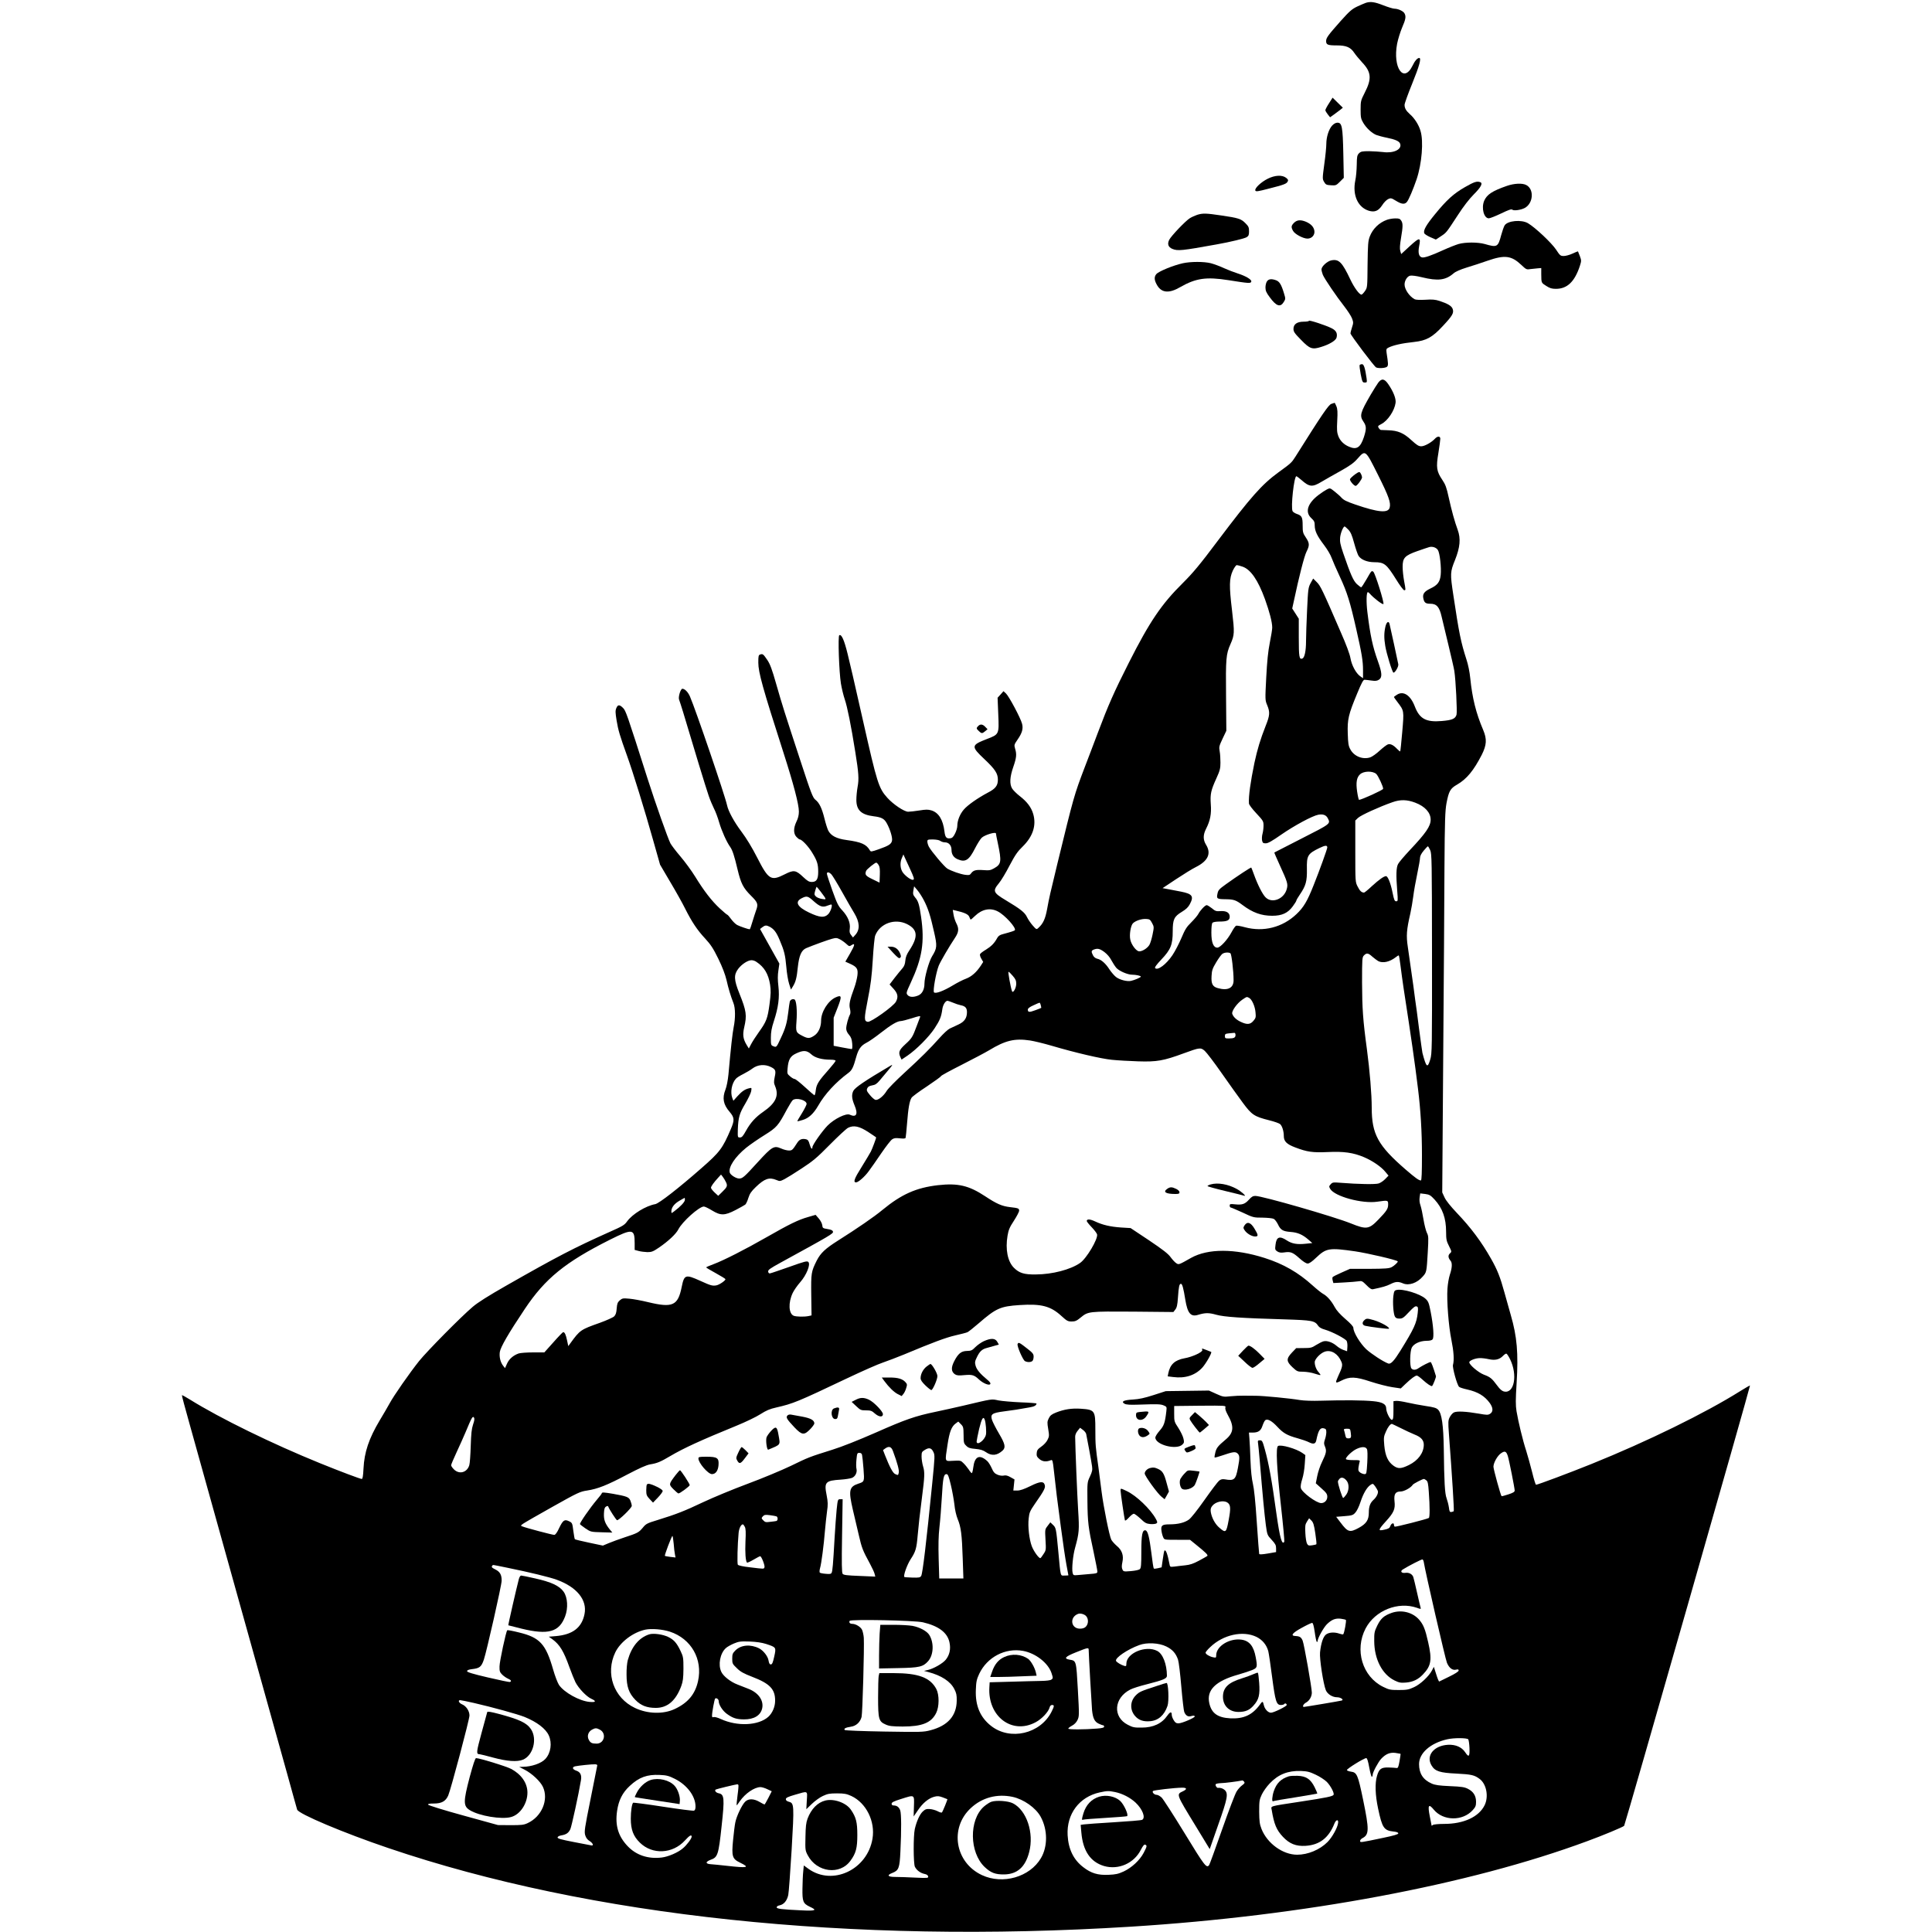 <?xml version="1.0" standalone="no"?>
<!DOCTYPE svg PUBLIC "-//W3C//DTD SVG 20010904//EN"
 "http://www.w3.org/TR/2001/REC-SVG-20010904/DTD/svg10.dtd">
<svg version="1.0" xmlns="http://www.w3.org/2000/svg"
 width="2000pt" height="2000pt" viewBox="0 0 2000 2000"
 preserveAspectRatio="xMidYMid meet">
<g transform="translate(0,2000) scale(0.1,-0.1)"
fill="#000000" stroke="none">
<path d="M14140 19971 c-14 -5 -55 -22 -91 -39 -56 -27 -80 -49 -170 -149
-133 -150 -151 -175 -151 -208 0 -38 16 -45 111 -45 98 0 142 -19 181 -78 13
-20 50 -64 81 -98 95 -100 101 -169 27 -313 -41 -81 -43 -87 -43 -175 0 -81 3
-96 27 -137 32 -54 87 -106 135 -126 19 -7 69 -21 111 -29 91 -19 128 -36 137
-64 18 -58 -70 -99 -178 -84 -34 4 -99 8 -144 9 -72 0 -85 -3 -105 -22 -19
-20 -22 -34 -23 -120 -1 -54 -7 -126 -15 -161 -31 -151 26 -279 141 -314 60
-17 98 -2 137 57 17 28 45 56 62 64 28 13 32 12 80 -17 58 -36 90 -40 113 -14
19 20 66 132 102 237 54 162 73 393 40 500 -17 61 -63 133 -110 173 -40 36
-55 62 -55 97 0 14 36 114 80 222 72 177 96 263 72 263 -20 0 -46 -30 -70 -81
-91 -185 -206 -20 -159 229 9 45 32 120 51 165 38 88 43 116 25 149 -12 23
-66 48 -104 48 -14 0 -66 16 -115 35 -89 35 -131 41 -180 26z"/>
<path d="M13758 18931 c-21 -32 -38 -64 -38 -72 1 -8 12 -27 25 -43 l24 -30
38 27 c21 15 51 37 66 49 l28 23 -53 52 -53 52 -37 -58z"/>
<path d="M13791 18701 c-35 -38 -61 -118 -61 -191 0 -31 -9 -125 -21 -209 -20
-149 -20 -153 -2 -184 17 -29 24 -32 72 -35 49 -3 54 -1 92 37 l40 40 -5 250
c-6 281 -14 321 -61 321 -17 0 -37 -11 -54 -29z"/>
<path d="M13124 18150 c-69 -34 -138 -99 -129 -122 5 -13 24 -11 138 19 158
40 185 50 197 74 8 14 4 22 -16 38 -41 32 -116 28 -190 -9z"/>
<path d="M15167 18064 c-118 -67 -191 -133 -313 -283 -91 -111 -122 -166 -110
-196 3 -8 31 -26 62 -40 l58 -25 52 34 c59 40 53 32 176 220 56 87 118 167
163 212 75 75 98 117 69 128 -34 13 -63 4 -157 -50z"/>
<path d="M15600 18076 c-153 -53 -208 -90 -236 -155 -31 -74 -3 -181 48 -181
13 0 70 23 127 50 79 38 107 48 117 39 16 -13 86 -3 126 17 91 47 102 196 17
239 -40 21 -124 17 -199 -9z"/>
<path d="M12393 17776 c-23 -8 -57 -23 -76 -35 -44 -27 -192 -182 -213 -223
-22 -43 -11 -76 31 -94 57 -24 99 -19 460 46 141 25 290 61 311 75 20 13 24
24 24 61 0 40 -5 51 -38 84 -44 45 -73 54 -252 80 -155 23 -189 24 -247 6z"/>
<path d="M14356 17724 c-80 -29 -146 -93 -176 -172 -18 -47 -20 -80 -23 -291
-2 -235 -2 -238 -27 -274 -14 -20 -30 -37 -36 -37 -22 0 -74 70 -115 156 -85
180 -119 214 -196 199 -43 -8 -103 -63 -103 -94 0 -12 7 -37 14 -56 19 -44
141 -224 223 -328 34 -44 70 -99 79 -123 15 -40 15 -47 0 -93 -9 -27 -16 -55
-16 -62 0 -17 248 -346 266 -353 30 -12 101 -6 114 9 12 14 11 32 -6 142 -5
36 -3 43 16 53 48 25 142 47 269 60 127 14 189 48 298 166 100 107 115 134
101 176 -11 31 -49 54 -137 83 -43 14 -74 17 -146 12 -55 -3 -99 -1 -110 5
-55 29 -105 103 -105 153 0 40 27 84 57 91 16 4 65 -2 122 -16 166 -41 246
-31 328 40 20 18 70 40 135 60 57 17 154 49 217 71 178 62 247 53 348 -42 54
-51 55 -51 101 -44 26 3 61 7 77 8 l30 2 0 -65 c1 -90 0 -87 52 -120 37 -24
58 -30 100 -30 117 0 194 74 248 238 16 51 16 56 0 100 -10 26 -19 48 -20 50
-1 1 -26 -9 -56 -23 -30 -14 -71 -25 -91 -25 -34 0 -39 4 -81 68 -47 69 -213
226 -289 271 -67 40 -211 27 -242 -22 -8 -12 -24 -58 -36 -102 -33 -124 -42
-128 -170 -91 -71 20 -201 20 -271 0 -30 -9 -99 -36 -154 -61 -131 -60 -204
-85 -227 -77 -31 9 -40 49 -27 116 19 94 5 94 -98 -1 l-88 -81 -9 31 c-7 22
-5 62 7 133 21 124 21 155 1 184 -12 18 -24 22 -62 21 -26 0 -65 -7 -86 -15z"/>
<path d="M13396 17694 c-30 -31 -32 -44 -11 -83 17 -34 105 -81 150 -81 46 0
79 39 71 83 -7 40 -37 70 -88 92 -55 22 -91 19 -122 -11z"/>
<path d="M12245 17275 c-100 -22 -254 -85 -276 -114 -24 -30 -20 -65 12 -118
47 -76 124 -81 237 -15 161 92 268 108 497 72 215 -34 231 -35 238 -16 8 20
-54 58 -142 86 -35 11 -98 35 -140 54 -42 20 -103 42 -136 51 -71 18 -207 18
-290 0z"/>
<path d="M13116 17088 c-9 -12 -16 -41 -16 -64 0 -34 9 -54 45 -102 67 -92
109 -106 144 -49 20 33 20 34 2 93 -27 89 -46 120 -82 133 -48 17 -76 13 -93
-11z"/>
<path d="M13550 16679 c0 -5 -24 -9 -54 -9 -69 0 -106 -26 -106 -75 0 -29 12
-46 78 -113 91 -94 116 -103 210 -73 85 26 150 66 158 96 11 44 -4 73 -49 96
-60 31 -237 89 -237 78z"/>
<path d="M14075 16221 c-3 -6 2 -48 11 -95 16 -80 19 -86 42 -86 23 0 24 2 19
43 -15 104 -28 147 -47 147 -10 0 -21 -4 -25 -9z"/>
<path d="M14267 16038 c-13 -18 -47 -72 -76 -121 -111 -191 -119 -220 -76
-283 31 -45 31 -75 4 -159 -36 -108 -74 -133 -152 -100 -54 22 -94 61 -113
111 -14 37 -16 65 -11 159 5 89 3 122 -9 150 -8 19 -16 35 -18 35 -1 0 -17 -5
-34 -11 -29 -10 -93 -103 -374 -550 -37 -58 -44 -65 -174 -159 -171 -125 -284
-252 -629 -710 -186 -248 -254 -329 -360 -435 -222 -219 -345 -402 -559 -825
-153 -302 -215 -443 -321 -725 -46 -121 -106 -281 -135 -355 -111 -291 -114
-303 -285 -1005 -73 -300 -85 -353 -105 -464 -19 -103 -41 -152 -91 -197 -19
-18 -21 -17 -59 26 -22 25 -48 64 -59 87 -22 47 -66 82 -218 173 -132 79 -139
96 -73 176 23 27 73 110 111 184 58 110 83 146 136 197 105 103 143 218 109
336 -20 69 -63 127 -141 187 -33 26 -68 61 -78 78 -28 47 -23 121 13 224 33
96 36 130 18 189 -11 37 -9 42 26 93 48 69 60 114 46 165 -15 58 -135 283
-166 312 l-26 24 -30 -34 -31 -34 7 -172 c9 -207 9 -207 -117 -255 -165 -64
-167 -76 -26 -209 110 -104 139 -148 139 -212 0 -62 -25 -94 -105 -135 -105
-56 -208 -128 -248 -175 -40 -46 -67 -114 -67 -168 0 -20 -11 -56 -24 -81 -17
-34 -29 -46 -50 -48 -39 -5 -52 11 -59 71 -15 122 -60 195 -136 218 -34 10
-57 10 -124 -1 -45 -7 -97 -13 -116 -13 -42 1 -154 76 -216 145 -89 99 -106
154 -249 788 -111 492 -123 541 -162 703 -35 142 -63 205 -86 191 -15 -9 -2
-380 17 -499 8 -49 26 -124 40 -165 26 -76 65 -268 109 -545 35 -217 39 -279
24 -360 -7 -38 -13 -99 -13 -135 0 -106 50 -154 179 -170 82 -10 109 -25 135
-71 35 -62 62 -151 55 -182 -7 -35 -34 -52 -136 -88 -77 -27 -84 -28 -93 -12
-37 63 -87 86 -241 107 -104 14 -162 44 -190 98 -9 18 -27 74 -39 124 -27 109
-54 164 -94 195 -27 22 -44 64 -155 404 -167 509 -186 568 -251 795 -43 152
-64 207 -92 248 -42 62 -47 65 -73 57 -18 -6 -20 -15 -20 -84 0 -101 45 -263
260 -931 105 -327 160 -536 160 -611 0 -37 -8 -70 -25 -104 -32 -67 -33 -124
0 -159 13 -14 29 -26 34 -26 22 0 91 -73 130 -139 50 -82 61 -117 61 -196 0
-77 -18 -105 -66 -105 -29 0 -45 10 -88 50 -78 74 -99 77 -193 29 -142 -72
-167 -57 -285 174 -53 104 -111 199 -162 267 -76 101 -137 212 -150 276 -21
98 -324 987 -384 1125 -20 45 -53 79 -78 79 -19 0 -45 -87 -34 -113 5 -12 23
-69 41 -127 104 -350 237 -787 266 -870 14 -41 39 -100 54 -130 16 -30 40 -95
54 -144 25 -86 77 -203 115 -255 23 -34 42 -91 75 -231 35 -146 58 -191 139
-272 72 -71 77 -88 52 -155 -8 -21 -24 -73 -37 -115 -12 -43 -25 -78 -28 -78
-15 0 -102 30 -129 44 -17 9 -45 36 -63 61 -18 25 -36 45 -39 45 -4 0 -40 30
-79 66 -83 77 -163 180 -255 330 -37 60 -106 154 -153 209 -47 55 -93 116
-103 135 -28 56 -151 403 -235 665 -217 681 -227 709 -256 737 -36 36 -54 35
-69 -3 -11 -25 -10 -47 3 -127 16 -100 35 -162 107 -362 61 -168 187 -577 270
-873 l73 -258 104 -177 c58 -97 128 -222 155 -277 70 -139 125 -222 208 -311
58 -63 83 -101 136 -209 42 -86 71 -162 85 -221 20 -89 43 -165 72 -239 20
-51 21 -155 2 -248 -13 -66 -29 -208 -54 -488 -6 -62 -19 -128 -31 -158 -35
-89 -23 -155 44 -232 49 -58 51 -85 12 -176 -86 -202 -115 -240 -306 -407
-237 -208 -437 -363 -476 -371 -99 -18 -237 -103 -291 -177 -28 -40 -47 -51
-185 -112 -368 -165 -540 -254 -1066 -554 -186 -106 -297 -176 -348 -220 -122
-103 -473 -459 -556 -562 -97 -122 -261 -356 -306 -440 -20 -36 -65 -114 -102
-175 -111 -186 -159 -329 -167 -497 -4 -78 -9 -108 -18 -108 -16 0 -218 76
-435 164 -490 199 -1031 463 -1344 658 -43 27 -80 47 -83 45 -2 -2 33 -134 78
-293 71 -254 328 -1176 499 -1789 32 -115 102 -365 155 -555 136 -486 248
-890 360 -1290 52 -190 98 -353 101 -363 13 -44 486 -243 944 -398 2091 -710
4786 -995 7685 -814 1791 112 3504 433 4725 885 164 60 370 146 383 159 9 9
1308 4553 1303 4558 -2 2 -47 -24 -100 -57 -363 -228 -961 -521 -1541 -755
-226 -91 -556 -215 -574 -215 -5 0 -23 58 -40 129 -18 71 -46 172 -62 223 -36
109 -82 302 -100 409 -10 62 -10 118 1 293 19 309 4 480 -60 701 -16 55 -46
161 -66 235 -44 160 -74 236 -139 350 -99 175 -208 321 -353 473 -67 71 -113
128 -128 161 l-24 52 10 1394 c6 767 12 1654 13 1970 3 490 7 588 21 665 24
125 39 153 110 193 100 58 171 145 255 308 51 102 55 162 15 257 -75 176 -113
330 -134 537 -6 62 -22 142 -40 195 -57 177 -76 270 -135 664 -34 223 -33 240
17 363 53 133 61 222 28 313 -31 84 -63 199 -94 340 -21 97 -33 130 -65 177
-60 89 -66 129 -41 278 11 69 20 135 20 148 0 29 -30 29 -56 0 -34 -37 -106
-78 -141 -78 -27 0 -46 12 -103 64 -80 74 -139 99 -240 102 -36 1 -70 2 -75 3
-6 1 -16 10 -23 21 -11 18 -8 22 27 40 67 34 137 139 148 220 6 43 -23 117
-77 195 -39 56 -68 60 -103 13z m0 -958 c109 -218 132 -283 119 -334 -15 -60
-117 -51 -356 31 -95 33 -120 46 -145 73 -11 13 -42 40 -68 61 -48 38 -49 39
-80 23 -18 -9 -56 -34 -85 -56 -116 -87 -146 -179 -77 -242 30 -28 35 -39 35
-77 1 -57 24 -106 97 -202 32 -42 67 -101 77 -130 10 -28 49 -118 87 -199 74
-159 105 -258 169 -541 57 -251 70 -329 70 -425 l0 -83 -30 21 c-43 31 -87
112 -100 186 -6 39 -45 144 -99 266 -191 442 -212 485 -250 522 l-37 37 -27
-48 c-24 -46 -26 -60 -36 -276 -6 -126 -11 -272 -11 -324 0 -101 -15 -172 -38
-180 -32 -13 -37 15 -37 215 l0 197 -34 53 -34 53 18 82 c51 242 107 462 130
506 33 66 32 88 -7 147 -30 44 -33 56 -33 125 0 85 -9 102 -61 119 -19 7 -38
19 -43 28 -21 39 15 362 39 362 4 0 27 -17 51 -38 84 -74 114 -77 210 -19 30
18 114 66 188 107 106 59 145 87 185 133 82 92 80 93 213 -173z m-310 -562
c25 -26 38 -56 61 -140 16 -59 37 -119 46 -133 26 -39 90 -65 164 -65 102 0
125 -19 224 -177 38 -62 76 -113 84 -113 17 0 17 1 -1 97 -8 43 -15 108 -15
145 0 94 22 117 155 164 55 19 110 38 122 41 34 8 71 -5 88 -31 20 -30 37
-183 29 -259 -8 -72 -33 -105 -108 -140 -62 -30 -81 -56 -72 -100 9 -46 24
-57 73 -57 65 0 94 -33 117 -135 10 -44 43 -179 72 -300 29 -121 56 -238 59
-260 15 -94 31 -422 23 -453 -12 -43 -46 -57 -153 -66 -163 -14 -230 23 -279
151 -44 115 -116 163 -182 123 -19 -12 -34 -23 -34 -26 0 -2 16 -25 36 -51 70
-92 69 -88 50 -310 -9 -108 -19 -199 -21 -201 -2 -3 -17 9 -32 25 -38 40 -69
56 -96 47 -12 -4 -50 -33 -84 -64 -34 -32 -78 -63 -98 -70 -78 -26 -169 11
-207 84 -19 34 -23 62 -26 162 -5 146 7 198 97 414 47 114 64 145 78 143 10 0
41 -4 70 -8 41 -6 58 -4 78 9 35 23 33 69 -11 191 -55 153 -79 266 -109 509
-13 107 -10 206 5 206 4 0 13 -7 20 -15 36 -43 132 -117 141 -108 11 11 -87
324 -105 335 -18 12 -19 11 -69 -77 -27 -47 -52 -85 -56 -85 -4 0 -24 15 -44
33 -37 34 -66 99 -142 321 -31 91 -36 119 -32 163 5 47 32 113 47 113 3 0 20
-15 37 -32z m-1094 -384 c84 -29 160 -139 232 -337 47 -131 75 -237 75 -294 0
-17 -11 -88 -25 -156 -18 -90 -28 -190 -37 -360 -12 -232 -12 -235 10 -287 30
-73 28 -105 -17 -217 -54 -137 -85 -240 -115 -379 -41 -198 -62 -347 -57 -421
0 -13 34 -57 76 -102 72 -77 75 -83 75 -128 0 -27 -5 -65 -11 -86 -6 -21 -7
-52 -4 -68 6 -25 11 -29 38 -29 24 0 64 23 162 91 131 91 321 194 382 205 49
9 81 -3 98 -36 30 -58 33 -56 -268 -209 -155 -79 -283 -145 -285 -146 -2 -2
24 -60 56 -131 81 -177 87 -196 72 -249 -29 -103 -153 -151 -219 -84 -32 32
-82 130 -121 239 -13 36 -25 67 -27 69 -3 5 -143 -87 -260 -171 -74 -53 -83
-63 -90 -101 -11 -51 -5 -55 89 -56 80 -1 103 -9 171 -60 105 -79 195 -111
307 -111 101 0 162 28 213 98 20 27 37 54 37 60 0 5 17 34 37 63 61 90 74 136
72 260 -3 143 8 161 129 220 60 29 82 31 82 6 0 -15 -81 -240 -140 -387 -67
-170 -105 -233 -180 -304 -145 -137 -341 -186 -532 -135 -43 12 -84 19 -92 16
-8 -3 -29 -33 -47 -67 -41 -77 -117 -160 -147 -160 -41 0 -62 53 -62 155 0 58
4 95 12 103 7 7 38 12 69 12 82 0 109 12 109 50 0 42 -35 63 -98 58 -42 -3
-53 1 -87 30 -22 17 -46 32 -53 32 -17 0 -68 -54 -88 -93 -9 -16 -41 -54 -73
-86 -48 -47 -64 -73 -101 -161 -24 -57 -66 -138 -93 -178 -64 -95 -152 -161
-179 -134 -7 7 13 35 64 89 97 102 118 154 118 291 0 125 14 154 95 203 43 26
66 48 82 79 44 82 26 107 -92 130 -33 6 -89 17 -125 24 l-65 12 140 93 c77 51
169 108 206 126 125 63 160 140 104 230 -32 52 -32 102 0 165 43 85 57 154 49
255 -7 106 1 143 59 270 35 77 41 100 41 160 0 39 -3 92 -8 118 -8 44 -6 54
30 130 l39 82 -3 361 c-4 387 0 432 45 534 43 98 44 117 17 350 -31 256 -29
332 8 413 15 31 33 57 41 57 7 0 35 -7 60 -16z m1383 -2145 c20 -17 76 -137
72 -155 -2 -13 -223 -113 -249 -114 -4 0 -13 38 -20 85 -14 95 -5 148 31 180
37 34 128 36 166 4z m404 -298 c101 -38 160 -103 160 -176 0 -68 -49 -139
-218 -318 -56 -60 -110 -123 -119 -141 -20 -36 -22 -118 -9 -278 8 -103 8
-108 -11 -108 -16 0 -22 14 -37 88 -20 100 -49 172 -68 172 -22 0 -70 -34
-146 -103 -39 -37 -76 -67 -81 -67 -26 0 -44 17 -66 61 -25 48 -25 49 -25 367
l0 318 28 27 c29 28 223 116 355 162 83 30 152 28 237 -4z m-4340 -319 c0 -5
8 -49 19 -98 41 -195 37 -220 -39 -263 -37 -21 -51 -23 -114 -18 -75 5 -101
-2 -125 -36 -11 -16 -21 -18 -60 -13 -50 7 -139 38 -184 64 -30 18 -167 180
-192 228 -8 16 -15 39 -15 52 0 20 4 22 58 22 34 -1 65 -6 76 -15 11 -8 32
-15 48 -15 40 0 68 -32 68 -78 0 -47 22 -80 66 -98 78 -33 116 -8 178 115 24
47 55 96 69 109 32 30 147 64 147 44z m4495 -172 c17 -37 18 -104 19 -1072 1
-984 0 -1036 -18 -1095 -28 -95 -41 -85 -81 67 -2 8 -18 121 -35 250 -16 129
-34 264 -40 300 -5 36 -14 101 -19 145 -13 91 -34 240 -57 400 -18 119 -14
177 26 350 10 44 23 123 30 175 6 52 25 157 41 233 16 76 29 151 29 167 0 18
13 44 38 74 20 24 40 45 43 45 3 1 14 -17 24 -39z m-5383 -198 c39 -85 45
-104 32 -109 -18 -7 -73 31 -105 71 -29 37 -36 101 -14 151 l17 40 11 -25 c6
-14 33 -71 59 -128z m-327 44 c12 -18 15 -44 13 -103 l-3 -80 -72 35 c-73 35
-82 47 -67 87 7 17 91 85 105 85 5 0 16 -11 24 -24z m-488 -98 c12 -13 62 -95
111 -183 49 -88 106 -187 126 -219 56 -93 60 -168 11 -223 l-25 -28 -19 25
c-16 19 -19 34 -14 67 8 59 -20 126 -77 188 -42 44 -54 69 -104 208 -31 86
-56 164 -56 172 0 22 23 18 47 -7z m-110 -180 c63 -84 62 -82 12 -74 -24 4
-53 15 -63 26 -17 17 -18 23 -7 60 6 22 13 40 15 40 2 0 21 -24 43 -52z m1066
-86 c44 -84 69 -162 106 -328 34 -148 32 -169 -21 -255 -32 -53 -78 -216 -78
-280 0 -62 -24 -107 -64 -124 -48 -20 -90 -19 -110 4 -17 19 -16 24 32 128
119 257 145 419 107 682 -19 129 -29 163 -62 201 -21 26 -24 36 -18 72 l8 43
32 -38 c18 -21 49 -68 68 -105z m-1140 -11 c64 -57 94 -67 143 -46 21 8 39 13
42 11 11 -12 -11 -76 -35 -100 -39 -39 -87 -35 -197 17 -124 59 -151 112 -76
149 51 26 64 23 123 -31z m1906 -106 c72 -36 192 -169 177 -194 -5 -7 -35 -17
-124 -41 -32 -8 -48 -19 -60 -42 -29 -53 -60 -84 -116 -119 -31 -18 -58 -39
-61 -47 -3 -8 3 -29 14 -47 l19 -33 -25 -39 c-46 -69 -95 -112 -152 -134 -31
-11 -92 -42 -136 -69 -100 -60 -180 -89 -196 -73 -14 14 21 207 49 277 18 44
110 201 167 286 41 61 44 98 14 154 -11 22 -24 61 -28 88 l-8 49 26 -6 c93
-21 133 -39 144 -64 6 -14 12 -28 14 -30 2 -3 23 14 47 38 71 69 157 87 235
46z m1597 -120 c21 -39 21 -42 5 -121 -9 -44 -24 -93 -34 -108 -24 -36 -76
-67 -107 -64 -29 4 -78 68 -89 120 -12 50 4 147 27 170 27 27 90 48 137 45 35
-2 42 -6 61 -42z m-2537 -11 c112 -56 118 -131 24 -273 -26 -39 -38 -68 -41
-105 -3 -37 -12 -59 -31 -81 -15 -16 -51 -61 -80 -98 l-52 -68 40 -44 c45 -49
52 -85 26 -134 -24 -47 -260 -215 -292 -209 -39 7 -39 31 0 230 31 155 41 237
52 413 7 121 18 233 25 250 49 126 203 181 329 119z m-1421 -28 c43 -23 69
-56 102 -135 49 -115 59 -157 70 -281 5 -63 18 -142 29 -175 l19 -59 21 34
c28 46 39 88 50 198 13 120 37 176 87 197 77 32 223 85 268 97 41 11 50 10 83
-7 20 -11 49 -32 65 -47 28 -26 31 -26 53 -12 40 26 35 1 -15 -86 l-49 -85 47
-21 c73 -33 86 -53 78 -121 -4 -31 -18 -89 -32 -127 -48 -130 -57 -175 -45
-219 6 -27 6 -47 0 -59 -18 -33 -39 -112 -39 -145 0 -21 10 -44 29 -65 22 -26
29 -46 33 -90 3 -35 1 -58 -5 -58 -6 0 -50 8 -99 17 l-88 17 0 145 0 146 41
104 c46 119 43 135 -21 106 -78 -35 -150 -150 -150 -240 0 -65 -26 -124 -67
-153 -48 -33 -68 -35 -121 -8 -73 37 -75 41 -67 151 9 116 -1 221 -21 229 -20
8 -42 -3 -48 -22 -3 -10 -10 -60 -16 -112 -13 -107 -28 -163 -76 -264 -46 -99
-46 -99 -77 -87 -26 10 -27 13 -27 87 0 59 7 100 31 173 47 144 60 246 47 361
-8 67 -8 115 0 165 l10 70 -100 179 -100 179 23 18 c29 22 42 23 77 5z m3464
-261 c29 -22 57 -54 72 -84 14 -26 37 -62 51 -79 28 -33 117 -72 164 -72 40 0
91 -11 91 -20 0 -8 -64 -36 -102 -44 -40 -9 -118 11 -155 40 -18 14 -48 49
-67 77 -40 63 -85 103 -126 112 -19 4 -36 17 -45 35 -20 39 -19 49 8 60 39 15
61 10 109 -25z m1305 -13 c12 -8 33 -184 33 -280 0 -80 -60 -110 -163 -81 -55
15 -70 45 -65 126 3 59 10 78 48 141 24 41 53 80 64 88 22 15 64 18 83 6z
m1470 -36 c21 -18 48 -38 60 -45 47 -25 119 -9 182 40 13 11 27 19 30 19 4 0
12 -48 19 -107 7 -60 22 -164 32 -233 83 -540 114 -755 149 -1040 27 -219 41
-444 41 -687 0 -180 -3 -263 -11 -263 -21 0 -56 25 -159 114 -285 247 -350
365 -350 640 0 138 -20 380 -50 606 -41 300 -49 423 -50 688 0 249 1 263 20
282 28 28 44 25 87 -14z m-6377 -53 c82 -54 124 -125 142 -236 9 -61 8 -96 -6
-203 -20 -148 -32 -179 -110 -288 -31 -43 -67 -99 -80 -124 l-24 -46 -21 34
c-39 64 -45 107 -27 185 29 125 23 169 -50 351 -57 142 -59 193 -11 256 37 48
99 88 137 88 14 0 37 -7 50 -17z m2654 -145 c29 -33 36 -50 36 -82 0 -45 -34
-104 -44 -76 -15 43 -43 200 -36 200 5 0 25 -19 44 -42z m2447 -228 c29 -16
61 -87 66 -150 5 -50 3 -59 -22 -88 -32 -38 -65 -41 -129 -11 -48 22 -80 53
-90 85 -8 27 50 109 105 146 48 32 44 31 70 18z m-3067 -49 c25 -11 61 -23 81
-27 47 -9 65 -28 65 -71 0 -62 -26 -100 -89 -129 -31 -14 -71 -33 -90 -42 -19
-9 -66 -53 -105 -97 -99 -111 -186 -198 -366 -363 -85 -78 -166 -160 -180
-183 -34 -57 -92 -103 -119 -94 -11 3 -37 26 -57 51 -32 38 -35 48 -26 68 7
17 22 25 50 30 32 5 49 16 79 52 21 25 54 65 73 87 68 81 70 84 25 57 -254
-150 -353 -218 -371 -252 -20 -40 -17 -81 12 -150 39 -92 20 -129 -50 -97 -37
17 -160 -43 -229 -113 -56 -57 -157 -200 -157 -224 0 -31 -18 -11 -29 31 -9
34 -17 46 -35 51 -43 10 -70 0 -93 -36 -49 -76 -53 -80 -87 -80 -18 0 -54 9
-80 21 -74 32 -93 21 -242 -142 -141 -155 -157 -169 -193 -169 -31 0 -88 36
-96 60 -18 56 54 165 170 259 40 32 125 91 190 131 127 80 140 95 232 267 24
44 51 87 59 94 36 30 144 1 144 -39 0 -9 -22 -53 -49 -97 -28 -44 -49 -81 -47
-82 1 -2 26 4 55 13 62 18 113 65 161 148 68 120 182 243 312 339 37 27 52 57
82 167 22 79 49 116 103 144 27 13 96 61 153 106 106 83 168 119 205 120 12 0
63 13 114 29 78 25 91 27 86 13 -4 -10 -20 -52 -36 -95 -42 -113 -50 -126
-118 -188 -64 -59 -73 -82 -50 -133 l12 -25 61 41 c91 62 221 192 281 283 55
84 69 119 80 198 6 45 32 87 54 87 5 0 30 -9 55 -19z m910 -27 c4 -15 6 -27 4
-28 -2 -2 -29 -12 -61 -24 -62 -23 -77 -22 -77 7 0 12 19 27 58 44 31 15 60
27 63 27 4 0 10 -12 13 -26z m2016 -308 c0 -28 -16 -36 -71 -36 -35 0 -39 3
-39 24 0 22 5 25 43 29 23 2 48 4 55 5 7 1 12 -9 12 -22z m-2127 -57 c40 -6
140 -30 222 -54 251 -74 514 -135 625 -146 58 -6 180 -13 272 -16 193 -6 260
5 472 83 166 61 176 62 218 25 19 -17 97 -119 173 -228 76 -109 175 -247 220
-308 94 -127 119 -143 273 -182 53 -13 104 -31 114 -40 21 -19 38 -73 38 -124
0 -54 30 -84 118 -117 123 -47 180 -55 337 -48 166 8 264 -6 375 -53 88 -37
181 -101 223 -154 l31 -37 -34 -35 c-18 -19 -49 -40 -68 -46 -34 -11 -207 -8
-397 7 -74 6 -82 5 -100 -16 -18 -19 -18 -24 -5 -47 45 -78 330 -156 487 -133
112 16 113 16 113 -29 0 -43 -15 -67 -99 -154 -99 -103 -125 -107 -286 -42
-176 71 -919 285 -990 285 -24 0 -40 -9 -67 -40 -41 -45 -69 -55 -144 -47 -49
5 -54 4 -54 -14 0 -10 5 -19 10 -19 6 0 61 -24 123 -52 110 -52 114 -53 207
-53 53 -1 104 -6 116 -13 12 -6 31 -32 43 -56 27 -58 51 -73 131 -79 73 -5
124 -27 185 -80 l40 -35 -67 -7 c-91 -10 -145 0 -198 35 -74 49 -107 36 -116
-46 -6 -48 -5 -53 19 -69 19 -12 37 -15 71 -10 65 10 88 2 157 -60 39 -35 70
-55 86 -55 17 0 45 20 87 60 105 100 135 105 406 66 132 -20 420 -87 439 -103
7 -6 -33 -45 -64 -61 -25 -13 -66 -16 -230 -17 l-200 0 -88 -39 c-48 -21 -89
-42 -92 -47 -3 -4 -3 -20 1 -35 l7 -26 111 6 c61 3 128 9 149 12 34 6 40 3 83
-40 33 -34 51 -45 67 -42 100 21 138 32 179 52 55 28 82 30 133 8 60 -25 145
4 203 71 40 45 40 46 52 248 9 156 8 172 -9 205 -10 21 -26 83 -35 138 -9 56
-23 121 -31 145 -10 27 -13 58 -9 84 l6 41 51 -6 c45 -6 56 -13 98 -58 82 -90
119 -192 119 -335 0 -77 4 -95 30 -146 29 -58 29 -59 9 -77 -21 -19 -18 -46 7
-75 19 -22 17 -73 -7 -144 -11 -33 -22 -98 -25 -145 -9 -125 12 -390 41 -531
24 -119 30 -209 16 -259 -7 -27 42 -206 63 -226 6 -7 44 -19 85 -28 110 -25
179 -66 233 -140 35 -49 37 -90 4 -111 -22 -14 -32 -14 -117 1 -133 23 -229
28 -259 12 -14 -7 -33 -30 -43 -50 -16 -32 -17 -49 -8 -169 32 -427 56 -798
50 -803 -2 -2 -13 -6 -24 -8 -17 -2 -21 4 -26 47 -4 28 -15 70 -24 95 -18 49
-25 162 -29 515 -4 242 -21 365 -59 402 -17 18 -44 26 -127 38 -58 9 -144 25
-192 36 -48 11 -100 19 -115 17 l-28 -3 0 -95 c0 -79 -3 -95 -16 -98 -18 -3
-59 79 -59 118 0 44 -39 66 -135 75 -100 10 -300 12 -535 5 -97 -3 -181 0
-225 7 -99 17 -378 44 -455 44 -36 0 -92 0 -125 1 -33 1 -94 -2 -135 -6 -73
-8 -79 -7 -150 25 l-75 34 -224 -3 -223 -3 -127 -41 c-94 -30 -148 -42 -213
-46 -96 -5 -127 -21 -86 -44 17 -9 55 -12 138 -9 205 7 234 6 267 -8 31 -13
32 -15 27 -60 -14 -121 -25 -151 -70 -202 -24 -27 -44 -59 -44 -70 0 -76 221
-133 281 -72 17 17 19 25 10 61 -5 24 -29 73 -52 109 -43 65 -44 69 -44 147
l0 81 268 3 c266 2 268 2 262 -18 -4 -13 4 -38 23 -73 70 -123 65 -188 -20
-259 -81 -68 -95 -86 -107 -134 -7 -26 -10 -49 -7 -52 3 -2 38 7 78 21 111 38
136 42 159 21 23 -21 24 -45 4 -149 -23 -123 -38 -136 -135 -119 -26 4 -41 1
-60 -14 -14 -11 -81 -100 -150 -198 -74 -105 -140 -189 -163 -205 -45 -32
-113 -49 -201 -49 -77 0 -91 -12 -82 -70 3 -22 11 -51 18 -65 11 -25 12 -25
144 -25 l133 0 58 -47 c109 -88 132 -111 120 -121 -7 -5 -46 -27 -87 -49 -56
-30 -91 -42 -140 -47 -36 -4 -86 -9 -111 -13 -47 -5 -47 -5 -53 28 -20 104
-38 151 -52 137 -3 -4 -11 -44 -17 -90 l-12 -83 -38 -9 c-20 -5 -40 -7 -43 -3
-4 3 -15 76 -25 161 -21 165 -37 229 -61 234 -33 6 -43 -47 -43 -220 0 -136
-3 -170 -15 -181 -9 -9 -47 -17 -93 -21 -75 -6 -78 -5 -88 18 -8 17 -8 38 0
75 15 69 -4 124 -59 169 -22 19 -47 47 -56 63 -20 39 -81 344 -100 494 -8 66
-23 181 -33 255 -30 211 -32 231 -32 393 0 196 -5 204 -152 214 -93 6 -170 -6
-254 -39 -47 -19 -61 -30 -76 -60 -17 -34 -17 -45 -6 -111 11 -67 11 -77 -7
-112 -10 -22 -39 -53 -64 -70 -37 -26 -46 -38 -48 -67 -3 -29 2 -40 29 -63 33
-27 71 -30 120 -10 14 5 18 -10 28 -102 25 -225 33 -296 72 -583 21 -162 48
-342 59 -400 11 -58 20 -106 20 -107 0 -2 -18 -3 -39 -3 -46 0 -40 -25 -66
255 -22 232 -23 240 -55 270 l-27 26 -28 -37 c-28 -36 -28 -37 -22 -144 6
-104 6 -108 -21 -148 -14 -23 -29 -42 -33 -42 -17 0 -69 73 -88 124 -27 72
-42 204 -32 288 6 60 13 76 66 153 91 130 108 162 101 190 -11 44 -47 42 -150
-9 -65 -32 -106 -46 -135 -46 l-41 0 6 58 6 57 -41 23 c-29 17 -50 22 -70 17
-17 -4 -44 0 -65 9 -29 12 -42 26 -60 68 -13 29 -34 63 -47 74 -80 72 -130 48
-144 -68 -4 -32 -11 -58 -15 -58 -4 0 -19 17 -32 38 -14 20 -38 50 -54 65 -27
28 -32 29 -106 25 -92 -4 -87 -19 -59 168 20 132 41 187 84 218 l27 20 27 -27
c25 -25 27 -33 28 -112 0 -78 2 -87 27 -111 21 -22 39 -28 96 -33 52 -5 79
-13 109 -34 59 -41 114 -35 171 16 35 32 28 68 -36 176 -32 54 -64 117 -72
140 -20 61 -1 74 120 90 93 12 161 22 269 42 49 8 70 21 71 40 0 3 -73 9 -162
12 -90 4 -194 13 -232 20 -76 16 -53 19 -371 -56 -82 -19 -208 -47 -280 -62
-211 -44 -312 -79 -619 -215 -183 -80 -351 -147 -451 -178 -239 -75 -244 -77
-429 -167 -94 -45 -295 -129 -446 -185 -151 -56 -358 -142 -460 -190 -194 -92
-278 -125 -472 -185 -109 -33 -121 -39 -154 -80 -42 -50 -55 -56 -189 -100
-55 -18 -128 -45 -162 -59 l-62 -26 -142 30 c-78 16 -145 33 -148 36 -3 3 -10
42 -16 87 -10 79 -11 83 -44 99 -47 23 -63 12 -103 -71 -21 -46 -39 -70 -50
-70 -17 -1 -293 72 -332 88 -18 7 -17 9 10 28 17 12 154 91 306 176 260 146
282 156 355 167 111 17 207 55 415 165 130 68 199 99 239 106 71 11 108 27
206 85 142 84 320 165 687 315 93 38 204 91 247 119 61 39 98 55 166 70 174
40 219 58 724 298 162 77 332 152 379 167 47 16 144 53 215 82 306 128 435
176 534 199 58 13 115 28 126 33 11 5 63 46 115 91 181 157 225 177 424 190
226 15 322 -10 435 -114 55 -50 65 -56 105 -56 36 0 52 7 92 40 79 65 81 65
545 62 l416 -4 20 26 c15 19 22 47 27 123 8 116 14 143 31 143 14 0 26 -45 45
-163 23 -142 56 -182 133 -158 73 22 110 23 187 1 84 -23 259 -35 705 -48 291
-9 316 -14 351 -67 10 -16 35 -30 72 -40 75 -22 210 -93 223 -117 5 -10 9 -38
7 -62 l-3 -44 -37 13 c-21 7 -53 26 -72 43 -42 36 -98 56 -134 47 -15 -3 -49
-21 -77 -38 -45 -29 -57 -32 -128 -32 l-79 -1 -44 -46 c-60 -64 -59 -91 6
-152 48 -44 51 -46 112 -46 35 -1 87 -9 118 -20 30 -10 57 -17 59 -14 2 2 -5
14 -17 27 -25 27 -42 69 -42 106 0 33 62 97 108 110 65 19 134 -24 168 -106
15 -34 10 -57 -35 -153 -31 -69 -28 -74 31 -44 90 46 149 44 308 -9 74 -24
175 -50 223 -57 l88 -13 47 45 c61 58 101 88 119 88 8 0 35 -20 61 -44 46 -42
90 -71 97 -64 11 11 43 93 40 102 -29 95 -48 146 -56 146 -13 0 -87 -38 -121
-61 -31 -23 -61 -24 -77 -5 -19 23 -16 177 4 216 21 40 84 69 151 70 34 0 56
5 64 15 17 20 8 143 -20 286 -18 92 -24 108 -54 135 -53 50 -237 106 -299 90
-23 -5 -26 -13 -33 -62 -8 -68 0 -185 16 -213 8 -15 21 -21 47 -21 31 0 43 8
98 67 47 50 66 65 80 59 15 -5 17 -14 11 -69 -12 -105 -36 -158 -180 -391 -64
-103 -99 -141 -125 -131 -54 20 -174 99 -228 148 -63 60 -133 175 -133 221 0
14 -28 45 -83 92 -56 49 -92 89 -111 125 -34 63 -79 114 -121 136 -16 9 -65
48 -107 86 -148 134 -302 223 -498 285 -309 98 -585 98 -759 1 -129 -73 -129
-73 -155 -55 -13 8 -39 36 -58 62 -25 35 -79 77 -223 174 l-191 127 -99 6
c-112 8 -191 26 -271 64 -52 24 -84 25 -84 3 0 -6 23 -35 50 -63 28 -29 53
-62 57 -75 11 -47 -109 -250 -176 -296 -99 -69 -287 -118 -456 -119 -123 -2
-174 14 -229 69 -65 65 -90 190 -66 332 10 59 21 87 66 155 29 45 54 92 54
104 0 24 -8 27 -95 37 -84 10 -138 34 -256 112 -170 112 -281 138 -489 115
-226 -26 -378 -94 -575 -256 -85 -71 -263 -193 -461 -318 -131 -83 -179 -128
-219 -206 -57 -114 -60 -129 -57 -357 l3 -211 -32 -7 c-46 -9 -124 -7 -152 3
-53 21 -59 135 -11 236 13 28 48 78 78 112 65 74 109 184 84 209 -12 13 -39 6
-198 -51 -100 -35 -190 -66 -199 -67 -10 -2 -17 5 -19 18 -3 18 19 33 130 94
515 282 546 300 541 320 -4 14 -18 21 -57 27 -48 8 -51 10 -54 40 -2 17 -17
47 -36 69 l-33 38 -79 -23 c-102 -29 -195 -75 -424 -206 -229 -131 -450 -243
-552 -281 -43 -16 -78 -31 -78 -34 0 -3 45 -30 100 -60 55 -30 100 -58 100
-62 0 -15 -63 -58 -94 -64 -41 -7 -57 -3 -167 47 -153 69 -166 65 -192 -63
-39 -194 -93 -219 -347 -158 -69 17 -157 33 -195 36 -65 6 -73 5 -99 -17 -23
-21 -28 -34 -32 -84 -3 -45 -10 -65 -26 -82 -13 -12 -80 -42 -149 -67 -198
-70 -205 -74 -305 -212 l-21 -29 -13 60 c-12 58 -24 85 -40 85 -4 0 -50 -47
-101 -105 l-94 -105 -116 0 c-64 0 -131 -5 -150 -11 -55 -19 -100 -58 -121
-107 l-20 -45 -19 24 c-29 37 -42 92 -35 143 8 52 89 192 259 446 211 316 420
485 880 716 236 118 257 115 257 -36 l0 -69 41 -11 c22 -6 63 -11 91 -12 44 0
59 6 121 48 96 66 174 139 199 187 40 80 216 237 264 237 11 0 48 -18 84 -40
90 -55 131 -55 245 4 47 25 93 50 100 56 8 7 23 38 32 69 14 44 30 68 77 113
90 87 139 104 213 73 35 -15 39 -14 83 8 25 13 106 63 180 112 116 76 156 109
290 245 85 86 170 165 189 175 58 29 117 17 211 -45 44 -29 80 -53 80 -55 0
-9 -41 -119 -55 -146 -10 -19 -53 -91 -97 -162 -75 -119 -88 -157 -56 -157 24
1 90 59 132 117 24 32 82 115 130 186 48 70 98 135 112 143 19 13 37 15 80 10
40 -4 56 -3 59 6 2 7 9 75 15 151 12 154 25 231 47 264 8 12 79 65 159 117 79
53 144 100 144 105 0 6 96 58 213 117 116 59 245 127 285 151 170 103 265 126
425 102z m-2265 -143 c40 -37 111 -56 204 -56 28 0 48 -5 48 -11 0 -6 -29 -43
-64 -83 -112 -126 -133 -158 -141 -221 -3 -31 -10 -55 -15 -53 -5 2 -49 40
-99 86 -49 45 -96 82 -104 82 -9 0 -30 12 -47 27 -31 26 -32 29 -27 82 8 93
28 128 89 156 74 35 110 33 156 -9z m-417 -132 c48 -24 53 -38 39 -102 -10
-50 -10 -64 4 -96 42 -100 6 -176 -124 -266 -79 -54 -133 -115 -177 -195 -32
-57 -43 -70 -63 -70 -24 0 -24 1 -22 85 5 124 17 165 77 265 29 50 57 107 61
128 6 38 6 38 -22 31 -43 -10 -74 -31 -121 -83 l-41 -46 -11 28 c-23 60 -6
153 37 200 9 11 44 33 77 49 33 17 75 42 93 56 55 42 130 48 193 16z m-466
-1191 c19 -39 13 -52 -42 -105 l-38 -37 -38 35 c-20 19 -37 41 -37 48 0 15 29
55 74 104 l30 33 18 -23 c10 -13 25 -38 33 -55z m-425 -184 c0 -21 -46 -70
-109 -117 -31 -24 -31 -24 -31 -2 0 39 29 78 82 109 29 17 54 31 56 31 1 0 2
-10 2 -21z m8542 -1649 c80 -163 44 -358 -61 -335 -23 5 -43 22 -73 63 -54 73
-71 87 -138 112 -56 22 -150 101 -150 128 0 17 60 42 107 43 21 1 63 -4 94
-11 66 -15 112 -4 149 35 13 14 29 24 34 22 6 -1 23 -27 38 -57z m-10735 -677
c-15 -45 -20 -94 -24 -223 -3 -91 -9 -180 -15 -198 -23 -76 -104 -98 -159 -43
-16 16 -29 35 -29 43 0 7 25 67 56 133 31 66 73 161 94 210 63 152 73 169 86
151 8 -12 6 -29 -9 -73z m5297 50 c11 -28 19 -130 12 -156 -14 -59 -96 -117
-96 -69 0 9 12 68 26 130 26 108 43 136 58 95z m3028 -72 c62 -67 102 -90 211
-120 43 -12 96 -30 117 -41 46 -23 68 -18 76 19 21 104 40 135 78 125 22 -5
26 -12 26 -43 -1 -20 -7 -53 -15 -74 -11 -33 -11 -44 2 -74 17 -43 13 -65 -32
-158 -19 -38 -41 -104 -49 -145 l-15 -75 59 -53 c51 -45 60 -59 60 -87 0 -36
-28 -65 -63 -65 -50 0 -202 113 -211 157 -4 18 2 53 15 93 12 37 23 104 26
156 l6 91 -31 22 c-64 45 -223 90 -252 72 -24 -16 -14 -222 31 -624 22 -197
37 -362 34 -367 -24 -39 -46 41 -80 280 -50 363 -81 532 -122 678 -23 84 -28
92 -50 92 -23 0 -24 -3 -19 -37 3 -21 10 -94 16 -163 31 -375 49 -562 64 -678
14 -101 15 -104 60 -152 38 -41 46 -56 46 -88 l0 -39 -86 -15 c-60 -10 -87
-11 -89 -4 -2 6 -13 155 -25 331 -14 213 -28 345 -40 395 -12 50 -21 131 -25
240 -3 91 -8 193 -11 228 l-5 62 38 0 c60 0 86 19 103 73 9 26 22 52 29 56 24
16 68 -9 123 -68z m1277 -14 c47 -24 112 -54 144 -67 69 -27 97 -59 96 -109
-2 -83 -59 -160 -154 -207 -82 -40 -113 -41 -161 -6 -57 42 -84 102 -94 209
-7 81 -6 92 17 143 20 48 46 80 62 80 2 0 43 -20 90 -43z m-3255 -61 c8 -36
55 -289 61 -336 5 -37 1 -56 -22 -105 -28 -60 -28 -60 -26 -254 2 -220 9 -276
64 -527 21 -100 39 -191 39 -202 0 -18 -8 -21 -77 -26 -43 -4 -99 -8 -125 -11
-45 -4 -48 -2 -54 22 -11 41 3 183 26 263 41 149 44 182 31 385 -10 158 -30
649 -31 762 0 20 10 43 26 62 l25 31 29 -22 c16 -11 31 -30 34 -42z m2739 12
c7 -50 3 -58 -27 -58 -19 0 -25 7 -30 36 -4 19 -10 42 -13 50 -4 10 4 14 30
14 33 0 35 -2 40 -42z m-4739 -190 c46 -124 66 -200 60 -223 -7 -29 -6 -28
-38 -14 -24 11 -57 74 -105 196 l-20 52 22 16 c39 28 64 20 81 -27z m4906 22
c7 -13 8 -61 4 -140 -7 -114 -8 -120 -28 -120 -12 0 -32 7 -45 16 -19 14 -22
23 -18 53 3 20 8 45 11 56 7 19 3 20 -65 20 -43 0 -74 4 -76 11 -6 17 66 85
111 105 54 25 92 24 106 -1z m-4488 -30 c17 -34 16 -47 -12 -330 -61 -612 -99
-930 -114 -954 -11 -17 -23 -19 -92 -17 -43 1 -80 4 -82 6 -13 13 28 127 65
184 52 79 61 110 73 249 10 112 21 212 45 397 27 208 29 256 11 314 -9 30 -16
76 -16 103 0 44 3 50 33 68 44 28 69 22 89 -20z m5947 -43 c13 -40 71 -333 71
-357 0 -14 -17 -24 -66 -40 -36 -12 -67 -20 -70 -18 -10 10 -84 279 -84 305 1
42 42 115 80 140 38 26 53 20 69 -30z m-6685 11 c3 -13 10 -77 15 -143 10
-134 10 -133 -54 -154 -95 -32 -103 -69 -56 -271 17 -69 44 -186 61 -260 31
-134 39 -157 117 -300 22 -41 44 -88 47 -103 l7 -28 -163 7 c-128 5 -166 9
-175 22 -9 11 -11 104 -6 393 l6 379 -25 0 c-25 0 -26 -2 -37 -107 -6 -60 -15
-189 -21 -288 -16 -285 -22 -349 -31 -366 -6 -13 -19 -15 -61 -11 -29 2 -57 8
-61 12 -5 4 -4 25 2 46 14 47 39 239 51 389 5 61 15 149 21 196 11 75 10 98
-4 172 -27 135 -12 150 148 160 44 3 94 11 112 17 36 13 59 57 49 96 -4 15 -4
57 0 95 6 64 8 69 30 69 16 0 25 -7 28 -22z m919 -310 c15 -62 31 -153 37
-203 5 -54 19 -114 34 -151 34 -81 44 -160 52 -407 l7 -207 -125 0 -125 0 -6
203 c-4 144 -2 238 8 327 8 69 19 209 25 312 11 200 19 238 48 238 15 0 23
-20 45 -112z m4097 44 c28 -34 26 -100 -2 -142 -13 -19 -28 -35 -33 -37 -9 -3
-56 144 -55 171 0 5 7 17 16 27 19 21 48 14 74 -19z m825 4 c15 -11 20 -33 26
-122 11 -151 11 -262 0 -268 -19 -12 -345 -95 -353 -90 -4 3 -8 12 -8 20 0 25
-28 15 -37 -13 -8 -22 -19 -29 -61 -38 -70 -16 -68 -5 17 89 80 88 96 125 87
205 -8 74 9 101 63 101 36 0 107 39 126 70 7 11 101 60 116 60 3 0 14 -6 24
-14z m-529 -63 c11 -16 23 -36 27 -46 8 -21 -12 -64 -43 -92 -36 -32 -50 -70
-50 -133 0 -77 -26 -116 -105 -159 -93 -50 -112 -45 -188 56 l-45 59 86 7 c77
6 89 10 112 36 15 15 39 64 54 111 28 86 65 149 100 174 27 19 29 18 52 -13z
m-1529 -168 c33 -23 35 -59 12 -181 -24 -131 -30 -136 -96 -79 -44 37 -79 102
-89 162 -4 30 -1 44 16 65 34 43 117 61 157 33z m-4670 -142 c17 -6 17 -42 1
-48 -7 -2 -36 -6 -65 -9 -45 -6 -54 -4 -72 16 -20 20 -20 23 -4 41 15 16 26
18 72 12 30 -4 60 -9 68 -12z m5579 -176 c9 -59 14 -110 11 -113 -3 -3 -23 -8
-45 -11 -34 -5 -42 -2 -52 18 -7 12 -15 61 -17 108 -4 75 -2 90 17 120 l22 34
24 -24 c19 -19 27 -45 40 -132z m-5906 68 c10 -18 12 -56 7 -152 -5 -115 1
-204 16 -219 3 -3 33 10 67 30 33 20 65 36 69 36 14 0 51 -97 45 -114 -7 -19
1 -19 -148 -1 -73 8 -122 19 -128 27 -8 12 -3 211 8 328 4 48 25 90 44 90 4 0
13 -11 20 -25z m-736 -175 c3 -44 9 -94 13 -111 l6 -32 -53 6 c-29 4 -55 8
-57 11 -6 6 70 206 78 206 3 0 9 -36 13 -80z m7765 -191 c13 -89 224 -1008
240 -1043 23 -54 58 -80 95 -70 20 5 26 2 26 -9 0 -10 -37 -34 -97 -63 -54
-27 -101 -50 -104 -51 -4 -2 -18 31 -31 74 l-25 78 -18 -35 c-32 -62 -121
-146 -188 -176 -54 -25 -74 -29 -157 -29 -87 0 -101 3 -162 33 -215 106 -298
382 -181 605 98 186 336 281 531 213 40 -15 43 -14 38 2 -3 9 -20 80 -37 156
-17 77 -35 150 -39 162 -12 30 -45 47 -81 42 -41 -6 -58 16 -27 35 64 40 194
106 203 104 6 -2 12 -14 14 -28z m-9488 -58 c236 -48 440 -98 511 -124 210
-76 318 -210 289 -355 -28 -142 -123 -214 -298 -229 l-72 -6 38 -27 c75 -55
116 -122 176 -290 21 -58 49 -127 62 -154 33 -64 113 -148 163 -171 57 -26 50
-39 -18 -33 -104 10 -261 97 -315 175 -14 21 -42 93 -61 160 -76 265 -138 332
-354 384 -63 16 -118 26 -121 23 -13 -13 -80 -325 -80 -375 -1 -48 3 -60 27
-84 15 -15 42 -34 60 -42 33 -14 41 -28 20 -35 -6 -2 -108 19 -227 47 -159 37
-216 55 -216 65 0 10 16 17 50 21 80 9 98 23 124 99 28 83 184 770 184 816 1
61 -17 94 -67 118 -35 17 -42 26 -29 39 8 9 -13 12 154 -22z m5991 -499 c28
-29 27 -83 -2 -112 -13 -13 -33 -20 -60 -20 -95 0 -111 119 -20 153 22 9 63
-2 82 -21z m2690 -41 c8 -7 -16 -138 -27 -149 -3 -3 -20 0 -38 6 -52 19 -111
15 -141 -9 -29 -23 -51 -89 -61 -184 -7 -65 34 -329 60 -392 17 -41 69 -73
116 -73 38 0 74 -26 48 -34 -16 -5 -380 -66 -391 -66 -20 0 -5 31 22 45 34 18
60 62 60 103 0 49 -80 502 -95 538 -15 36 -31 46 -74 48 -55 2 -34 31 63 84
52 29 101 52 109 52 9 0 17 -28 27 -95 7 -53 17 -98 21 -101 5 -3 9 1 9 8 0
29 60 137 95 173 50 49 89 65 145 58 25 -3 48 -9 52 -12z m-4378 -25 c163 -38
254 -107 275 -208 15 -69 1 -131 -39 -180 -32 -39 -128 -93 -186 -106 l-39 -9
45 -12 c136 -36 229 -97 269 -176 21 -40 26 -63 25 -120 -2 -157 -92 -259
-270 -306 -76 -20 -94 -20 -479 -14 -234 4 -404 11 -410 16 -14 14 9 26 63 34
55 8 96 46 111 101 10 39 29 725 23 819 -2 28 -10 64 -17 81 -13 31 -65 64
-103 64 -24 0 -36 15 -26 31 11 18 670 5 758 -15z m-2619 -97 c221 -73 341
-285 291 -512 -30 -136 -105 -225 -242 -289 -118 -55 -279 -51 -410 11 -221
104 -310 358 -204 577 53 108 184 207 311 234 64 13 177 4 254 -21z m6072 -54
c62 -31 104 -82 122 -147 6 -24 24 -145 40 -270 33 -251 44 -288 91 -288 16 0
32 5 35 10 7 12 25 4 25 -10 0 -14 -135 -80 -163 -80 -29 0 -63 35 -73 75 -11
47 -14 48 -43 7 -78 -106 -167 -147 -306 -140 -129 7 -193 52 -216 155 -32
137 64 232 301 298 52 15 116 36 143 47 53 23 55 30 36 133 -21 114 -65 169
-146 181 -125 18 -263 -67 -263 -162 0 -25 -2 -26 -32 -20 -38 8 -78 32 -78
48 0 6 21 32 48 57 134 129 338 174 479 106z m-5077 -73 c106 -35 106 -34 85
-130 -14 -64 -22 -82 -35 -82 -13 0 -19 11 -24 40 -7 44 -52 102 -97 126 -89
45 -188 37 -246 -21 -29 -29 -33 -39 -33 -86 0 -50 3 -55 48 -98 37 -37 70
-55 158 -89 183 -70 239 -128 238 -248 0 -63 -28 -127 -70 -166 -103 -92 -321
-102 -493 -23 -30 14 -62 23 -72 20 -15 -5 -19 -1 -18 17 0 34 25 167 32 174
12 12 37 -6 37 -26 0 -38 41 -101 86 -133 62 -44 98 -55 174 -56 105 -1 173
40 190 114 18 82 -39 163 -144 203 -31 12 -81 32 -112 44 -71 27 -146 86 -167
131 -35 73 -13 191 46 245 13 13 51 34 83 48 53 22 70 24 164 21 71 -3 126
-11 170 -25z m4143 -26 c64 -31 100 -72 122 -137 8 -24 23 -150 34 -280 11
-130 25 -247 30 -260 13 -35 37 -52 63 -46 36 9 42 9 46 -1 4 -13 -133 -72
-168 -72 -23 0 -35 7 -50 33 -11 17 -20 42 -20 54 0 37 -16 35 -45 -6 -57 -83
-146 -125 -266 -125 -76 -1 -92 2 -144 29 -159 81 -145 278 26 365 22 12 100
37 173 55 172 44 206 59 206 88 -1 121 -43 228 -101 257 -118 61 -319 -23
-319 -133 0 -25 -3 -27 -22 -22 -34 10 -81 39 -85 52 -11 31 119 119 240 163
79 30 205 23 280 -14z m-803 -36 c0 -43 30 -568 35 -625 9 -83 26 -118 68
-138 19 -9 40 -17 46 -17 6 0 11 -6 11 -14 0 -10 -19 -16 -72 -20 -133 -11
-297 -11 -299 -1 -1 5 16 19 37 30 25 13 46 34 58 59 18 38 19 47 4 313 -17
304 -16 301 -85 312 -65 11 -47 32 67 77 122 49 130 51 130 24z m-679 -10
c130 -24 259 -125 294 -229 17 -52 17 -55 -1 -68 -11 -8 -50 -13 -108 -14 -50
-1 -190 -4 -311 -8 l-220 -6 -3 -50 c-19 -302 233 -495 478 -364 65 34 134
108 146 155 4 15 13 24 25 24 25 0 24 -11 -6 -71 -116 -228 -428 -301 -626
-145 -113 89 -164 210 -157 374 3 83 8 107 35 165 82 173 270 271 454 237z
m-5685 -539 c188 -43 453 -116 525 -145 128 -52 219 -122 250 -191 36 -79 21
-182 -35 -243 -41 -46 -143 -81 -234 -82 l-37 -1 56 -29 c76 -39 162 -120 189
-177 62 -133 -11 -308 -158 -376 -41 -19 -64 -21 -177 -21 l-130 1 -359 99
c-201 55 -361 105 -364 112 -3 9 13 12 60 12 80 0 122 24 148 83 27 62 220
788 220 828 0 46 -33 97 -75 115 -34 14 -48 44 -21 44 8 0 72 -13 142 -29z
m1303 -276 c72 -37 48 -145 -33 -145 -49 0 -65 8 -82 42 -19 38 -4 82 35 103
33 18 46 18 80 0z m8990 -100 c5 -6 11 -46 13 -90 3 -91 -7 -101 -44 -45 -36
54 -99 82 -178 78 -148 -8 -232 -114 -170 -215 35 -59 86 -75 255 -83 158 -8
189 -15 244 -57 69 -53 93 -181 50 -270 -59 -121 -216 -194 -419 -194 -59 0
-110 -5 -117 -11 -7 -6 -13 -9 -13 -7 0 2 -9 46 -19 97 -23 116 -12 134 42 68
97 -117 298 -120 402 -5 30 33 35 46 35 87 0 61 -27 105 -82 133 -36 19 -66
24 -188 29 -113 5 -155 11 -190 27 -88 39 -130 103 -130 201 0 114 118 218
292 257 69 16 202 15 217 0z m-701 -150 c2 -2 -3 -36 -10 -76 -12 -65 -16 -74
-33 -71 -11 2 -48 4 -81 5 -75 2 -98 -14 -119 -86 -23 -76 -19 -199 11 -339
42 -199 60 -227 159 -238 34 -3 50 -10 50 -19 0 -10 -45 -23 -160 -47 -238
-50 -235 -49 -235 -31 0 9 10 21 23 28 71 37 72 86 8 397 -54 260 -64 284
-126 292 -21 3 -40 10 -42 16 -4 12 176 124 200 124 10 0 19 -29 32 -100 10
-54 22 -97 27 -94 4 3 8 13 8 22 0 26 58 133 88 165 47 50 90 68 147 61 28 -4
51 -8 53 -9z m-8315 -120 c-1 -5 -32 -161 -69 -346 -62 -307 -67 -339 -56
-377 9 -29 23 -47 48 -62 31 -20 42 -47 18 -44 -5 1 -87 16 -182 35 -138 27
-172 36 -170 49 2 8 18 17 38 20 52 9 75 25 94 64 13 28 86 362 110 507 9 53
-6 85 -48 99 -40 13 -47 37 -13 45 35 8 179 23 207 21 14 0 24 -5 23 -11z
m7438 -97 c41 -19 91 -52 113 -73 40 -40 81 -118 71 -135 -10 -16 -70 -29
-340 -70 -339 -52 -307 -43 -300 -88 24 -146 49 -206 116 -277 68 -72 135 -99
234 -93 145 9 240 82 299 231 17 42 43 46 38 6 -5 -48 -62 -150 -110 -198 -80
-80 -203 -131 -314 -131 -148 0 -310 117 -369 267 -19 49 -23 77 -24 178 0
110 2 125 27 178 15 32 52 84 82 115 89 94 188 133 322 129 69 -3 92 -9 155
-39z m-6636 -42 c127 -63 215 -180 215 -287 0 -24 -5 -39 -16 -43 -8 -3 -152
15 -319 41 -168 26 -307 44 -311 41 -13 -13 -24 -87 -24 -165 0 -113 26 -182
94 -248 129 -127 339 -117 466 22 48 53 70 65 70 40 0 -20 -51 -88 -91 -121
-51 -44 -152 -87 -219 -95 -141 -17 -264 24 -353 118 -97 102 -131 214 -109
364 16 111 56 190 131 259 96 90 179 120 309 114 72 -3 95 -9 157 -40z m5894
-30 c9 -11 5 -19 -20 -37 -17 -12 -44 -41 -58 -65 -15 -23 -83 -202 -151 -396
-68 -194 -128 -359 -133 -365 -27 -36 -46 -11 -253 328 -115 188 -222 354
-238 370 -17 16 -40 29 -52 29 -25 0 -51 27 -38 40 9 8 221 33 299 34 52 1 57
-15 11 -37 -70 -33 -73 -25 131 -359 l146 -240 88 252 c97 274 106 323 67 360
-19 17 -44 25 -70 22 -12 -2 -30 27 -23 38 3 5 27 10 53 11 36 0 176 18 223
28 4 0 12 -5 18 -13z m-5235 -34 c2 -4 -1 -52 -9 -107 -7 -55 -11 -101 -10
-103 2 -2 17 16 33 41 57 82 151 146 214 147 15 0 48 -10 72 -22 l45 -21 -35
-69 c-19 -37 -37 -68 -40 -68 -3 0 -26 12 -50 26 -60 35 -114 37 -149 4 -33
-31 -90 -149 -103 -215 -6 -27 -16 -109 -23 -181 -17 -173 -9 -197 74 -237
103 -50 77 -56 -136 -32 -73 8 -150 16 -172 17 -26 2 -40 8 -40 17 0 8 18 20
40 28 75 26 83 50 115 348 32 291 28 330 -30 341 -29 6 -47 29 -30 39 7 5 200
52 222 54 4 1 9 -3 12 -7z m3898 -73 c78 -16 156 -57 212 -108 74 -69 108
-159 69 -180 -10 -5 -142 -16 -293 -25 -151 -9 -290 -19 -309 -22 l-34 -5 7
-78 c16 -191 94 -306 235 -348 149 -43 311 28 381 168 22 42 34 57 45 53 21
-8 19 -18 -16 -85 -41 -77 -122 -152 -206 -192 -57 -26 -83 -32 -158 -35 -110
-5 -180 16 -261 79 -101 77 -154 186 -162 331 -12 220 121 397 332 443 78 17
93 17 158 4z m-3190 -88 l-5 -90 57 55 c32 31 83 68 114 82 49 23 70 27 147
27 76 0 99 -5 148 -27 154 -72 249 -263 219 -442 -53 -321 -413 -491 -663
-312 l-48 35 -6 -62 c-4 -34 -7 -114 -8 -177 -2 -135 6 -155 77 -189 79 -36
60 -44 -86 -37 -210 10 -258 16 -258 32 0 8 13 17 30 20 45 9 77 48 90 107 6
29 21 239 35 468 27 465 26 483 -28 497 -21 6 -32 14 -32 27 0 14 19 24 95 46
138 40 128 45 122 -60z m1109 -61 l-3 -104 44 64 c49 74 111 125 169 140 33 9
49 8 87 -6 26 -10 48 -18 49 -19 4 -2 -48 -129 -56 -137 -4 -5 -25 1 -46 13
-22 11 -59 21 -82 22 -34 2 -47 -3 -72 -27 -31 -30 -63 -101 -81 -180 -16 -71
-15 -358 1 -391 18 -36 57 -65 100 -74 22 -4 35 -14 37 -25 4 -18 -3 -19 -134
-13 -75 4 -168 7 -206 7 -79 0 -92 18 -29 42 65 26 74 50 82 222 11 227 10
389 -2 425 -12 34 -35 51 -68 51 -14 0 -21 6 -21 18 0 14 21 25 98 49 142 45
137 49 133 -77z m1021 99 c115 -25 240 -113 291 -206 73 -134 74 -307 3 -428
-115 -196 -395 -277 -611 -176 -279 130 -338 488 -115 694 117 109 271 150
432 116z"/>
<path d="M14054 15107 c-29 -17 -68 -49 -78 -65 -9 -14 39 -72 58 -72 15 1 66
70 66 89 -1 9 -6 26 -13 38 -10 18 -15 20 -33 10z"/>
<path d="M14341 13510 c-14 -63 -14 -117 -1 -196 13 -81 73 -275 85 -277 17
-2 55 64 50 87 -3 11 -23 107 -45 211 -23 105 -43 198 -46 208 -10 34 -32 17
-43 -33z"/>
<path d="M9246 10136 c48 -51 62 -61 72 -51 11 10 11 18 -1 47 -19 44 -52 68
-95 68 l-34 0 58 -64z"/>
<path d="M12533 7739 c-18 -5 -33 -13 -33 -17 0 -4 82 -27 183 -51 100 -24
189 -46 197 -49 30 -10 -32 46 -79 71 -89 49 -195 67 -268 46z"/>
<path d="M12083 7693 c-47 -32 -15 -53 83 -53 36 0 44 3 44 18 0 11 -14 25
-35 35 -43 21 -63 21 -92 0z"/>
<path d="M12884 7316 c-15 -24 -15 -28 0 -51 22 -34 74 -65 109 -65 35 0 34
14 -6 80 -39 66 -75 78 -103 36z"/>
<path d="M14120 6330 c-23 -23 -17 -48 14 -55 48 -11 240 -35 244 -30 14 13
-80 66 -157 89 -70 20 -77 20 -101 -4z"/>
<path d="M10184 6116 c-28 -13 -67 -41 -88 -62 -32 -33 -43 -38 -86 -39 -60
-1 -92 -27 -134 -110 -32 -64 -29 -106 10 -132 19 -12 39 -14 98 -8 82 7 101
1 151 -46 42 -39 105 -65 116 -47 6 9 -4 24 -34 48 -70 58 -107 102 -118 143
-9 34 -7 46 16 92 25 52 50 76 90 88 11 3 46 13 78 22 l57 16 -17 30 c-22 37
-65 38 -139 5z"/>
<path d="M10534 6086 c-8 -20 55 -165 76 -176 25 -14 63 -13 78 2 7 7 12 27
12 44 0 28 -9 40 -72 88 -76 60 -86 64 -94 42z"/>
<path d="M12867 6018 l-49 -53 66 -62 c36 -35 73 -63 82 -63 9 0 40 21 70 47
l55 46 -53 54 c-48 49 -95 83 -114 83 -5 0 -30 -24 -57 -52z"/>
<path d="M12446 6025 c8 -20 -102 -72 -185 -86 -99 -18 -149 -64 -167 -156
l-6 -31 57 -7 c124 -16 226 17 300 96 38 41 104 156 93 164 -5 3 -88 35 -93
35 -2 0 -2 -7 1 -15z"/>
<path d="M9591 5853 c-36 -29 -61 -77 -61 -120 0 -19 14 -40 50 -75 27 -26 55
-48 61 -48 15 0 63 110 63 145 0 29 -56 125 -72 125 -4 0 -22 -12 -41 -27z"/>
<path d="M9155 5703 c48 -65 99 -114 139 -135 l40 -20 18 22 c10 12 23 39 29
61 11 34 10 42 -7 60 -31 35 -78 49 -165 49 l-81 0 27 -37z"/>
<path d="M8856 5508 l-40 -20 47 -44 c43 -41 50 -44 101 -44 49 0 61 -4 93
-33 43 -37 83 -40 83 -6 0 28 -93 124 -144 149 -53 25 -90 25 -140 -2z"/>
<path d="M8633 5420 c-39 -16 -28 -110 13 -110 19 0 24 7 29 38 3 20 8 47 11
60 5 24 -12 28 -53 12z"/>
<path d="M11798 5383 c-34 -4 -38 -7 -38 -33 0 -59 70 -66 107 -11 36 54 35
55 -69 44z"/>
<path d="M12340 5351 c-28 -28 -30 -33 -18 -54 16 -29 91 -126 98 -127 3 0 25
18 50 39 l45 39 -25 27 c-14 15 -46 45 -72 67 l-48 40 -30 -31z"/>
<path d="M8150 5345 c-16 -19 -3 -39 77 -124 75 -78 98 -80 160 -16 24 25 43
52 43 59 0 34 -36 54 -125 71 -49 9 -102 18 -116 21 -16 3 -31 -1 -39 -11z"/>
<path d="M7982 5187 c-22 -24 -43 -54 -47 -67 -10 -33 4 -133 18 -127 133 56
125 44 106 153 -15 88 -27 94 -77 41z"/>
<path d="M11793 5214 c-20 -9 -15 -59 7 -79 21 -19 51 -16 85 9 20 14 20 14
-1 43 -20 27 -62 39 -91 27z"/>
<path d="M12303 5022 c-47 -18 -49 -20 -30 -46 12 -16 15 -16 61 3 36 16 47
25 42 37 -3 9 -6 18 -6 20 0 8 -25 3 -67 -14z"/>
<path d="M7643 4963 c-24 -51 -25 -59 -12 -81 22 -40 35 -37 78 20 l40 53 -31
32 c-18 18 -36 33 -41 33 -4 0 -20 -26 -34 -57z"/>
<path d="M7230 4902 c0 -46 100 -162 140 -162 38 0 63 34 68 92 6 75 -12 88
-125 88 -73 0 -83 -2 -83 -18z"/>
<path d="M11905 4803 c-30 -8 -55 -34 -55 -57 1 -26 135 -211 176 -242 l30
-24 23 40 22 40 -25 91 c-26 98 -43 124 -93 145 -33 14 -43 15 -78 7z"/>
<path d="M6992 4728 c-70 -93 -70 -94 -21 -144 24 -24 47 -44 52 -44 16 0 117
75 117 86 0 14 -91 154 -101 154 -4 0 -25 -24 -47 -52z"/>
<path d="M12264 4748 c-18 -18 -37 -44 -44 -57 -13 -25 -7 -75 11 -98 25 -30
117 -5 139 38 12 22 50 132 47 135 -1 2 -29 5 -62 9 -59 7 -61 6 -91 -27z"/>
<path d="M6697 4633 c-4 -3 -7 -30 -7 -60 0 -47 4 -58 35 -91 l35 -37 50 52
c27 28 50 59 50 68 0 10 -24 27 -62 45 -63 30 -89 36 -101 23z"/>
<path d="M11600 4570 c0 -24 39 -289 45 -308 3 -8 18 3 41 28 20 22 43 40 51
40 8 0 39 -23 69 -51 47 -45 61 -52 102 -56 26 -2 54 1 62 6 13 9 13 15 -4 46
-54 100 -202 243 -303 290 -63 30 -63 30 -63 5z"/>
<path d="M6230 4542 c0 -4 -23 -35 -51 -67 -72 -85 -181 -243 -175 -253 3 -5
29 -25 58 -45 52 -35 56 -36 165 -39 l112 -3 -25 30 c-50 62 -65 102 -62 167
2 47 7 63 22 72 14 8 20 8 23 -1 9 -26 81 -137 90 -140 16 -6 153 127 153 148
0 11 -6 35 -14 54 -16 38 -35 45 -179 71 -94 16 -117 17 -117 6z"/>
<path d="M14405 3303 c-78 -28 -111 -57 -147 -130 -30 -62 -33 -74 -32 -163 1
-186 83 -344 210 -406 47 -23 64 -26 117 -22 74 6 128 32 178 85 85 89 95 150
53 334 -30 134 -49 181 -94 233 -68 77 -184 105 -285 69z"/>
<path d="M5371 3653 c-26 -99 -112 -476 -109 -478 2 -1 64 -17 138 -35 276
-67 389 -35 450 127 33 87 26 196 -15 255 -43 61 -128 101 -294 138 -73 17
-139 30 -147 30 -7 0 -18 -17 -23 -37z"/>
<path d="M9106 3088 c-3 -50 -6 -152 -6 -225 l0 -135 198 4 c221 4 258 13 311
73 56 64 61 189 11 270 -25 40 -99 80 -174 94 -33 6 -121 11 -196 11 l-137 0
-7 -92z"/>
<path d="M9096 2649 c-3 -17 -6 -117 -6 -221 0 -225 7 -249 78 -280 37 -17 68
-20 176 -21 201 0 297 38 347 140 33 65 33 188 2 248 -63 119 -186 165 -444
165 l-146 0 -7 -31z"/>
<path d="M6720 3081 c-105 -34 -182 -127 -221 -266 -8 -29 -14 -92 -13 -150 0
-126 24 -193 92 -263 57 -58 118 -82 211 -82 121 0 207 75 263 225 18 49 22
82 23 180 0 111 -2 125 -28 180 -40 86 -70 120 -129 149 -57 28 -155 41 -198
27z"/>
<path d="M12975 2669 c-22 -10 -76 -30 -121 -44 -139 -43 -194 -96 -194 -190
0 -93 64 -156 159 -157 73 0 116 18 159 68 54 60 66 110 57 233 -4 56 -10 103
-14 105 -3 2 -24 -5 -46 -15z"/>
<path d="M11975 2547 c-166 -54 -180 -60 -217 -97 -60 -60 -64 -150 -7 -215
37 -42 85 -59 154 -53 86 7 148 62 181 159 17 49 9 240 -10 237 -6 0 -51 -14
-101 -31z"/>
<path d="M10395 2846 c-59 -27 -99 -75 -125 -151 l-19 -55 88 0 c48 0 156 3
240 7 l152 6 -7 31 c-11 51 -52 123 -81 144 -70 48 -168 56 -248 18z"/>
<path d="M5044 2277 c-2 -7 -29 -104 -59 -216 -56 -207 -57 -220 -18 -221 7 0
70 -16 140 -35 140 -38 248 -46 307 -21 105 44 150 214 83 315 -44 66 -118
101 -335 159 -79 21 -115 27 -118 19z"/>
<path d="M4862 1603 c-67 -255 -67 -300 2 -342 98 -60 328 -98 426 -71 94 25
170 139 170 253 0 98 -62 188 -168 245 -51 27 -327 112 -364 112 -9 0 -31 -67
-66 -197z"/>
<path d="M13340 1611 c-81 -26 -126 -71 -154 -154 -17 -51 -22 -112 -7 -103 4
3 108 21 231 40 122 20 224 37 226 39 2 2 -10 32 -27 66 -42 84 -88 115 -178
118 -36 1 -77 -1 -91 -6z"/>
<path d="M6737 1574 c-55 -17 -116 -72 -147 -135 -12 -22 -20 -42 -18 -43 2
-2 107 -18 233 -37 l230 -35 3 34 c4 45 -22 121 -55 156 -54 59 -164 85 -246
60z"/>
<path d="M11380 1401 c-82 -25 -138 -85 -165 -174 -18 -62 -19 -71 -1 -64 7 3
109 11 227 18 118 7 219 15 226 18 19 10 -31 121 -71 158 -51 47 -143 66 -216
44z"/>
<path d="M8544 1361 c-81 -20 -146 -87 -184 -187 -16 -43 -20 -83 -22 -192 -3
-132 -2 -139 24 -188 93 -177 333 -208 442 -56 57 77 71 132 71 267 0 131 -13
183 -66 260 -49 73 -176 118 -265 96z"/>
<path d="M10262 1348 c-18 -6 -53 -29 -77 -50 -155 -137 -151 -475 9 -626 63
-59 109 -77 201 -76 135 2 219 76 259 231 52 199 -26 432 -168 505 -48 25
-172 34 -224 16z"/>
<path d="M10126 12484 c-21 -21 -20 -27 7 -52 28 -27 35 -27 66 -1 l24 20 -23
24 c-27 29 -52 32 -74 9z"/>
</g>
</svg>
